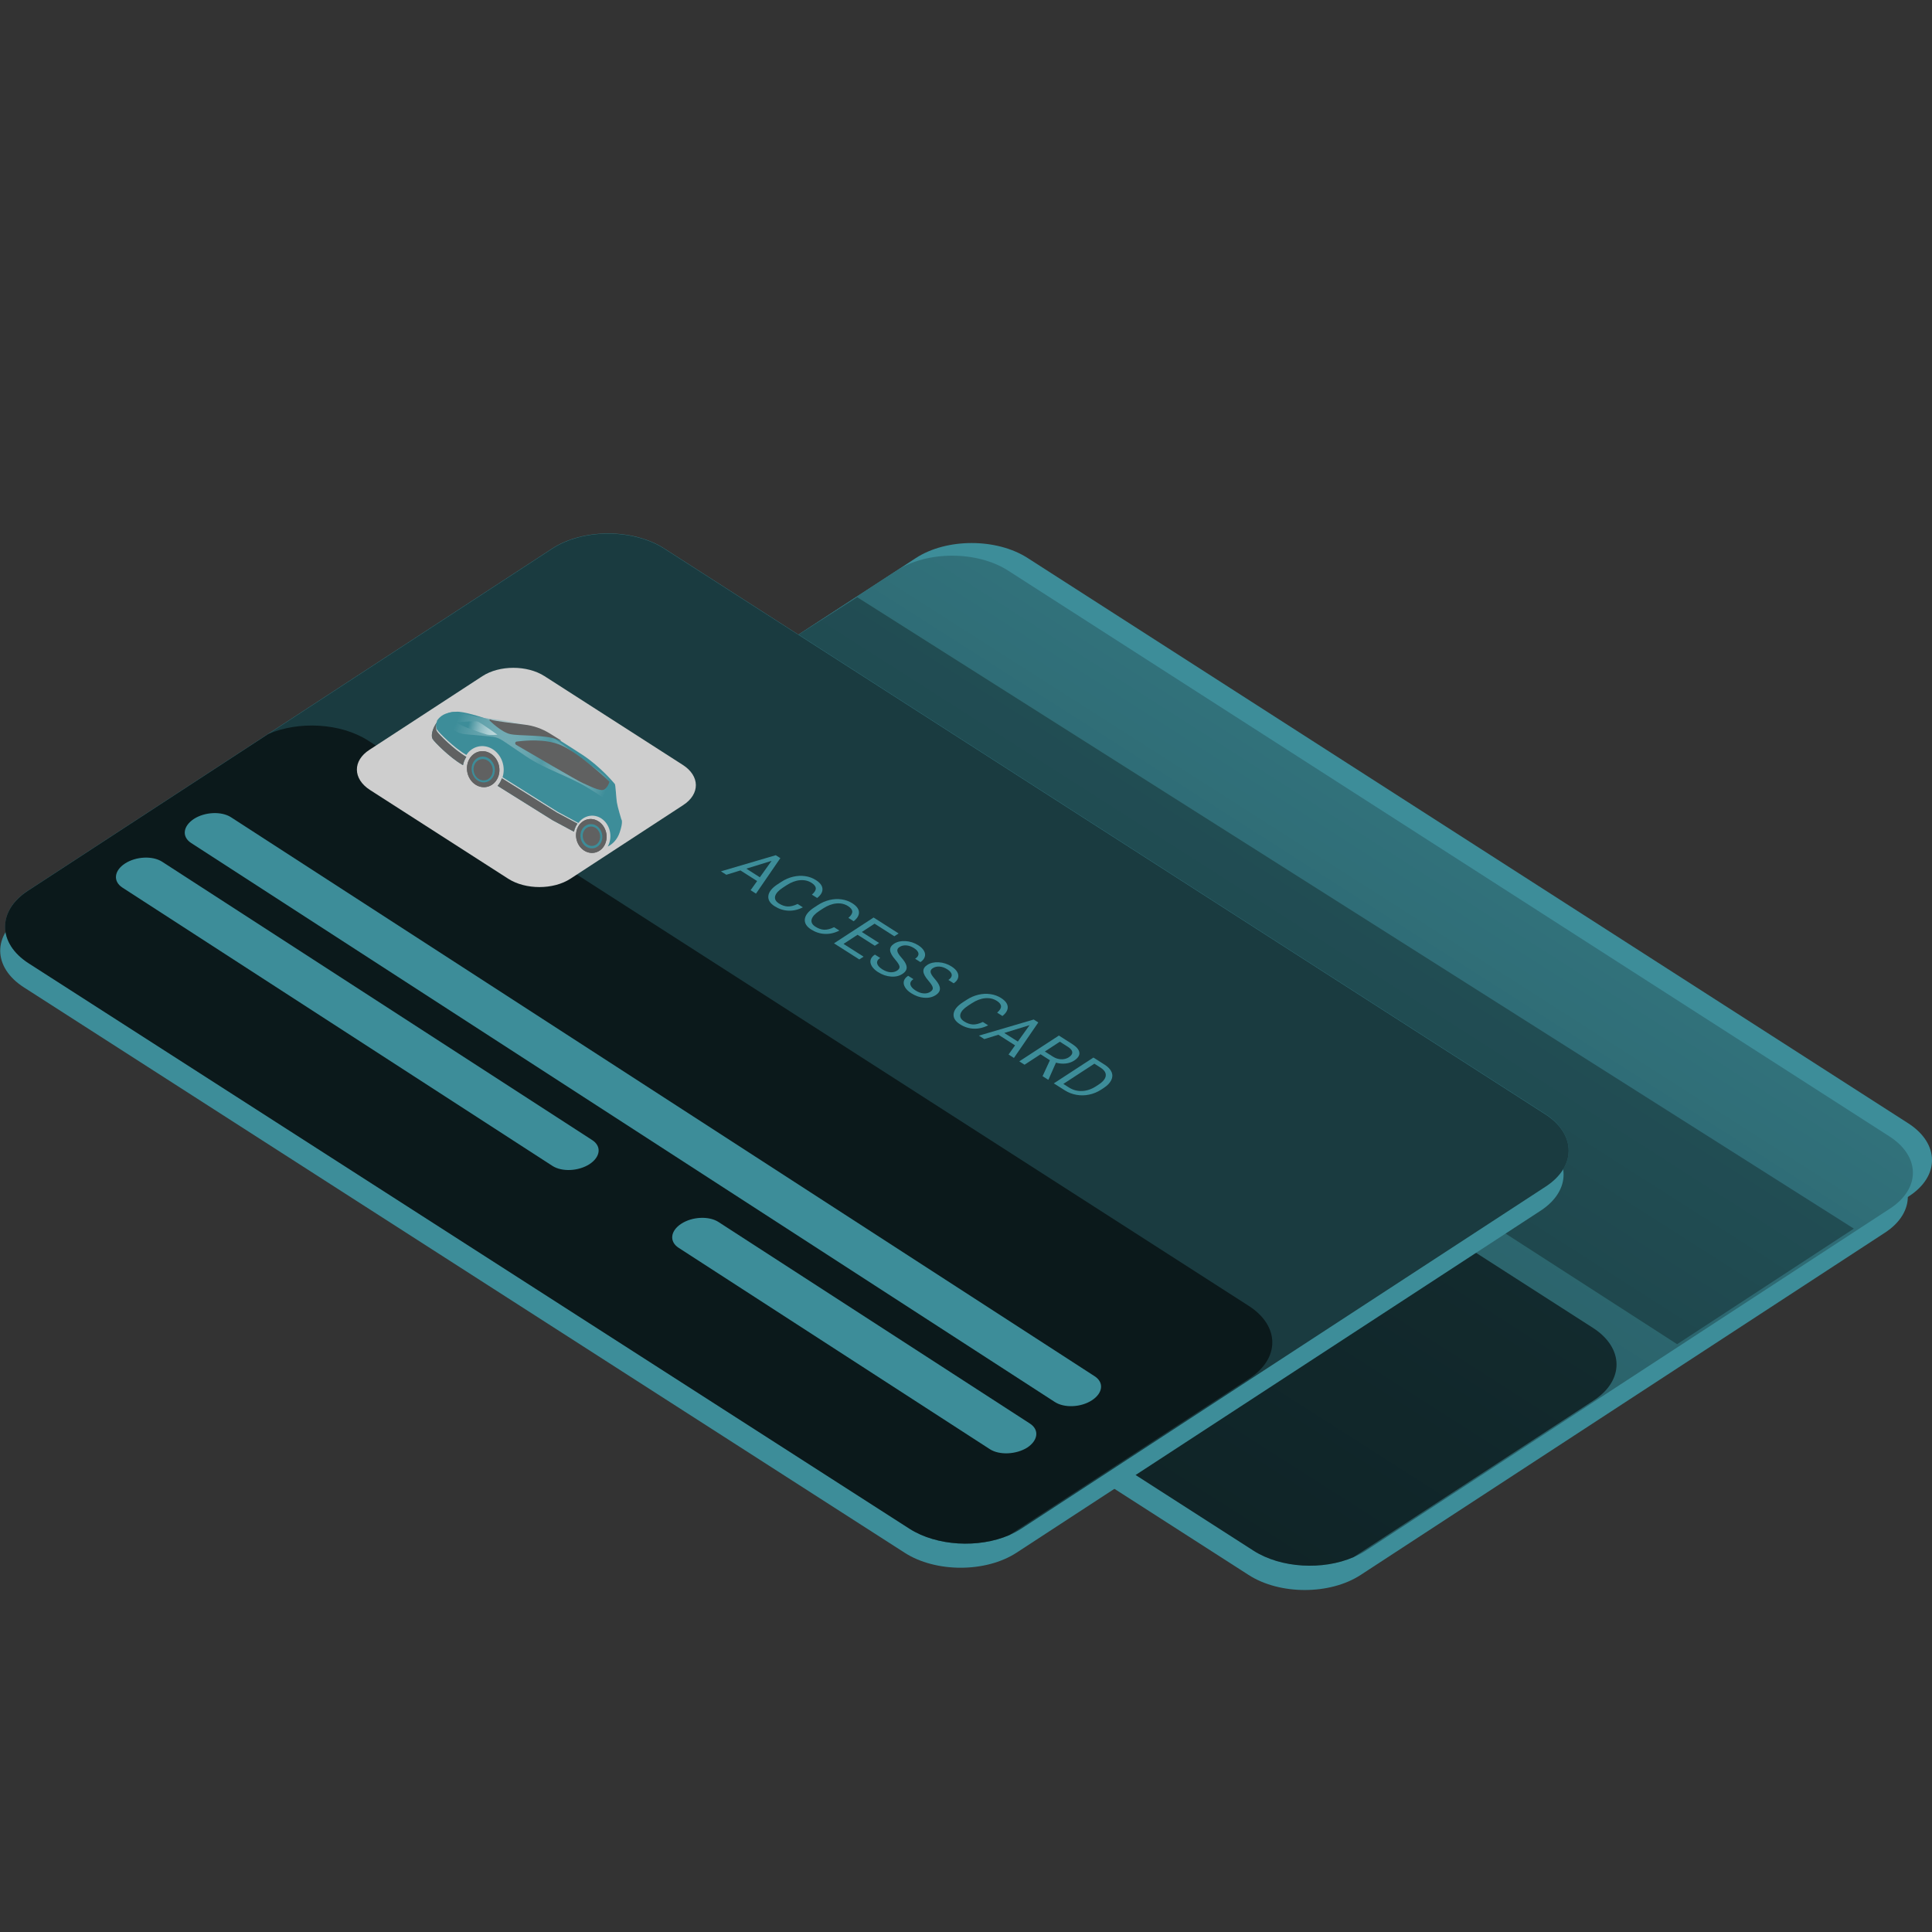 <svg width="64" height="64" viewBox="0 0 64 64" fill="none" xmlns="http://www.w3.org/2000/svg">
<rect x="0" y="0" width="64" height="64" fill="#333333" stroke="none"/>
<g clip-path="url(#clip0)">

<path d="M62.443 40.833L45.074 52.172C44.057 52.837 42.394 52.838 41.361 52.172L12.188 33.444C11.155 32.781 11.143 31.705 12.161 31.04L29.53 19.707C30.548 19.043 32.21 19.042 33.242 19.707L62.416 38.436C63.449 39.092 63.462 40.168 62.443 40.833Z" fill="#3D8D99"/>
<path d="M63.244 39.622L45.876 50.954C44.858 51.619 43.194 51.62 42.164 50.954L12.99 32.226C11.957 31.563 11.944 30.486 12.963 29.822L30.335 18.488C31.353 17.823 33.016 17.822 34.047 18.488L63.221 37.216C64.25 37.883 64.263 38.957 63.244 39.622Z" fill="#3D8D99"/>
<path d="M62.612 40.035L45.244 51.368C44.225 52.032 42.562 52.033 41.531 51.368L12.358 32.639C11.324 31.976 11.313 30.9 12.332 30.235L29.7 18.903C30.718 18.238 32.381 18.237 33.412 18.903L62.586 37.631C63.623 38.3 63.63 39.37 62.612 40.035Z" fill="#3D8D99"/>
<path opacity="0.58" d="M62.611 40.034L45.242 51.368C45.112 51.451 44.977 51.523 44.837 51.583C43.825 52.022 42.434 51.95 41.528 51.37L12.354 32.642C11.322 31.98 11.31 30.904 12.327 30.239L20.285 25.048L29.69 18.907C30.707 18.242 32.371 18.241 33.403 18.907L62.575 37.635C63.622 38.3 63.629 39.37 62.611 40.034Z" fill="url(#paint0_linear)"/>
<path opacity="0.58" d="M28.397 19.784L61.411 40.7L55.557 44.528L22.753 23.377L28.397 19.784Z" fill="url(#paint1_linear)"/>
<path opacity="0.58" d="M52.795 46.39L44.837 51.583C43.825 52.022 42.434 51.95 41.528 51.37L12.354 32.642C11.322 31.98 11.31 30.904 12.327 30.239L20.285 25.048C21.297 24.609 22.689 24.681 23.595 25.261L52.768 43.987C53.8 44.65 53.812 45.727 52.795 46.39Z" fill="url(#paint2_linear)"/>
<path d="M34.036 27.401L30.299 29.837C29.735 30.206 28.814 30.206 28.24 29.837L23.662 26.898C23.088 26.53 23.082 25.927 23.647 25.564L27.384 23.126C27.948 22.758 28.869 22.757 29.443 23.126L34.022 26.065C34.595 26.437 34.601 27.034 34.036 27.401Z" fill="#FDB523"/>
<path d="M31.622 28.949L31.003 29.349L29.096 28.123C28.773 28.261 28.423 28.301 28.082 28.239L27.99 28.22L27.918 28.175C27.759 28.078 26.341 27.218 26.019 26.953C25.677 26.676 25.854 26.259 26.019 26.004L24.498 25.033L25.117 24.634L27.097 25.906L26.932 26.092C26.756 26.298 26.664 26.552 26.712 26.613C26.909 26.776 27.798 27.332 28.411 27.705C28.54 27.693 28.664 27.64 28.769 27.554L29.072 27.315L31.622 28.949Z" fill="#EFA92B"/>
<path d="M32.765 28.202L33.384 27.802L31.473 26.576C31.738 26.318 31.721 26.056 31.645 25.918L31.614 25.859L31.548 25.813C31.395 25.71 30.054 24.8 29.643 24.593C29.206 24.374 28.564 24.492 28.177 24.593L26.656 23.622L26.037 24.022L28.017 25.294L28.305 25.19C28.625 25.075 29.016 25.012 29.111 25.043C29.358 25.169 30.225 25.736 30.81 26.133C30.801 26.182 30.761 26.272 30.58 26.366L30.215 26.565L32.765 28.202Z" fill="#EFA92B"/>
<path d="M32.298 28.537L32.168 28.622L25.53 24.359L25.659 24.274L32.298 28.537Z" fill="#EFA92B"/>
<path d="M30.271 29.861L30.141 29.944L23.503 25.682L23.633 25.598L30.271 29.861Z" fill="#EFA92B"/>
<path d="M34.325 27.214L34.197 27.299L27.558 23.035L27.688 22.951L34.325 27.214Z" fill="#EFA92B"/>
<path d="M29.703 39.352L15.458 30.133C15.143 29.929 15.182 29.578 15.546 29.335C15.91 29.099 16.462 29.074 16.777 29.278L31.022 38.498C31.337 38.702 31.298 39.053 30.933 39.294C30.569 39.53 30.018 39.556 29.703 39.352Z" fill="#3D8D99"/>
<path d="M51.039 40.103L33.676 51.434C32.658 52.099 30.994 52.1 29.964 51.434L0.789 32.706C-0.243 32.043 -0.256 30.966 0.763 30.302L18.131 18.97C19.149 18.305 20.812 18.304 21.843 18.97L51.017 37.697C52.045 38.361 52.058 39.437 51.039 40.103Z" fill="#3D8D99"/>
<path d="M51.207 39.304L33.839 50.636C32.821 51.301 31.157 51.301 30.127 50.636L0.953 31.908C-0.08 31.245 -0.093 30.169 0.926 29.504L18.293 18.17C19.311 17.506 20.974 17.505 22.005 18.17L51.179 36.898C52.214 37.563 52.225 38.639 51.207 39.304Z" fill="#3D8D99"/>
<path opacity="0.58" d="M51.209 39.303L33.84 50.635C33.71 50.719 33.575 50.792 33.435 50.852C32.422 51.291 31.03 51.219 30.125 50.639L0.951 31.911C-0.081 31.248 -0.093 30.173 0.925 29.509L8.882 24.317L18.293 18.176C19.311 17.511 20.973 17.51 22.005 18.176L51.179 36.904C52.214 37.563 52.226 38.638 51.209 39.303Z" fill="url(#paint3_linear)"/>
<path opacity="0.58" d="M41.392 45.659L33.435 50.852C32.422 51.291 31.03 51.219 30.125 50.639L0.951 31.911C-0.081 31.248 -0.093 30.173 0.925 29.508L8.882 24.317C9.894 23.878 11.285 23.95 12.191 24.53L41.365 43.258C42.397 43.919 42.409 44.996 41.392 45.659Z" fill="url(#paint4_linear)"/>
<path d="M22.632 26.67L18.896 29.109C18.331 29.477 17.411 29.478 16.835 29.109L12.257 26.169C11.684 25.8 11.676 25.198 12.242 24.836L15.979 22.399C16.544 22.03 17.464 22.03 18.039 22.399L22.618 25.338C23.19 25.705 23.197 26.302 22.632 26.67Z" fill="#CECECE"/>
<path d="M15.338 25.347L15.307 25.329C14.898 25.092 14.386 24.576 14.33 24.479C14.274 24.381 14.31 24.151 14.475 23.924C14.432 24.052 14.432 24.161 14.467 24.221C14.523 24.318 15.035 24.834 15.444 25.071L15.447 25.073C15.435 25.091 15.424 25.109 15.414 25.129C15.378 25.196 15.352 25.27 15.338 25.347Z" fill="#3D8D99"/>
<path d="M19.013 27.551L18.304 27.17C18.304 27.17 17.332 26.561 16.483 26.032C16.518 25.993 16.548 25.949 16.574 25.901C16.594 25.863 16.611 25.823 16.625 25.782C17.473 26.309 18.44 26.915 18.44 26.915L19.128 27.285C19.112 27.309 19.096 27.334 19.082 27.359C19.05 27.419 19.027 27.483 19.013 27.551Z" fill="#3D8D99"/>
<path d="M15.338 25.347L15.307 25.329C14.898 25.092 14.386 24.576 14.33 24.479C14.274 24.381 14.31 24.151 14.475 23.924C14.432 24.052 14.432 24.161 14.467 24.221C14.523 24.318 15.035 24.834 15.444 25.071L15.447 25.073C15.435 25.091 15.424 25.109 15.414 25.129C15.378 25.196 15.352 25.27 15.338 25.347Z" fill="#606161"/>
<path d="M19.013 27.551L18.304 27.17C18.304 27.17 17.332 26.561 16.483 26.032C16.518 25.993 16.548 25.949 16.574 25.901C16.594 25.863 16.611 25.823 16.625 25.782C17.473 26.309 18.44 26.915 18.44 26.915L19.128 27.285C19.112 27.309 19.096 27.334 19.082 27.359C19.05 27.419 19.027 27.483 19.013 27.551Z" fill="#606161"/>
<path d="M20.133 28.043L20.138 28.033C20.304 27.72 20.21 27.31 19.928 27.118C19.685 26.953 19.382 27.003 19.196 27.218C19.183 27.232 19.172 27.247 19.161 27.263L18.47 26.89C18.47 26.89 17.5 26.28 16.647 25.748C16.65 25.743 16.651 25.737 16.652 25.732C16.701 25.57 16.696 25.393 16.64 25.229C16.583 25.065 16.478 24.925 16.342 24.832C16.206 24.74 16.048 24.701 15.894 24.721C15.739 24.742 15.598 24.821 15.495 24.945C15.478 24.965 15.463 24.987 15.448 25.009L15.446 25.007C15.037 24.771 14.528 24.258 14.472 24.161C14.437 24.102 14.437 23.994 14.48 23.867C14.481 23.865 14.482 23.863 14.482 23.861C14.65 23.634 14.842 23.607 15.105 23.578C15.34 23.553 15.965 23.758 16.202 23.84L16.269 23.862C16.364 23.895 16.948 23.968 17.366 24.018C17.654 24.052 17.936 24.151 18.193 24.31C18.305 24.379 18.434 24.459 18.569 24.542C18.816 24.696 19.083 24.865 19.304 25.011C19.893 25.399 20.342 25.941 20.367 25.971C20.391 26 20.411 26.424 20.434 26.577C20.457 26.73 20.582 27.14 20.582 27.14C20.582 27.14 20.655 27.201 20.529 27.573C20.526 27.578 20.525 27.585 20.522 27.591C20.451 27.793 20.312 27.954 20.133 28.043Z" fill="#3D8D99"/>
<path d="M14.603 23.778C14.709 23.937 14.856 24.06 15.007 24.164C15.08 24.217 15.158 24.259 15.24 24.288C15.321 24.312 15.405 24.325 15.488 24.329C15.721 24.348 15.953 24.369 16.186 24.391C16.287 24.4 16.389 24.41 16.486 24.447C16.579 24.482 16.663 24.539 16.747 24.595L17.422 25.052C18.061 25.485 18.817 25.7 19.473 26.097C19.791 26.289 20.099 26.501 20.396 26.73C20.31 26.598 20.241 26.452 20.193 26.299C20.179 26.256 20.167 26.208 20.18 26.166C20.192 26.128 20.223 26.101 20.24 26.066C20.271 26.001 20.253 25.916 20.212 25.853C20.172 25.79 20.112 25.747 20.054 25.704C19.553 25.335 19.052 24.967 18.55 24.6C18.35 24.454 18.149 24.307 17.932 24.196C17.21 23.829 16.391 23.891 15.621 23.702C15.441 23.658 15.261 23.6 15.078 23.583C14.895 23.567 14.746 23.659 14.603 23.778Z" fill="url(#paint5_linear)"/>
<path d="M18.59 24.531C18.574 24.54 18.539 24.533 18.479 24.506C18.091 24.329 17.206 24.388 16.901 24.318C16.596 24.249 16.214 23.863 16.214 23.863C16.216 23.851 16.219 23.839 16.223 23.827L16.29 23.85C16.385 23.883 16.969 23.956 17.387 24.006C17.676 24.04 17.958 24.139 18.215 24.298C18.327 24.368 18.456 24.447 18.59 24.531Z" fill="#606161"/>
<path d="M17.112 24.566C17.101 24.567 17.091 24.572 17.083 24.58C17.075 24.589 17.07 24.6 17.068 24.611C17.067 24.623 17.069 24.636 17.074 24.647C17.079 24.658 17.087 24.667 17.097 24.673C17.588 24.961 19.147 25.873 19.306 25.939C19.496 26.018 19.89 26.236 20.02 26.151C20.15 26.066 20.188 25.896 20.188 25.896C20.188 25.896 19.174 24.915 18.536 24.667C18.035 24.471 17.417 24.527 17.112 24.566Z" fill="#606161"/>
<path d="M15.123 23.933C15.123 23.933 15.722 23.867 15.826 23.904C15.93 23.942 16.478 24.339 16.478 24.339C16.478 24.339 16.242 24.361 16.125 24.332C16.009 24.304 15.24 24.046 15.123 23.933Z" fill="url(#paint6_linear)"/>
<path d="M15.74 25.984C15.998 26.16 16.326 26.077 16.473 25.799C16.621 25.52 16.531 25.152 16.273 24.976C16.015 24.8 15.686 24.883 15.539 25.161C15.392 25.439 15.482 25.808 15.74 25.984Z" fill="#606161"/>
<path d="M15.74 25.984C15.998 26.16 16.326 26.077 16.473 25.799C16.621 25.52 16.531 25.152 16.273 24.976C16.015 24.8 15.686 24.883 15.539 25.161C15.392 25.439 15.482 25.808 15.74 25.984Z" fill="#606161"/>
<path d="M15.817 25.851C16.002 25.977 16.237 25.918 16.342 25.718C16.448 25.519 16.384 25.255 16.199 25.129C16.014 25.003 15.779 25.062 15.673 25.262C15.568 25.461 15.632 25.725 15.817 25.851Z" fill="#3D8D99"/>
<path d="M19.337 28.167C19.58 28.333 19.89 28.255 20.028 27.993C20.167 27.73 20.082 27.384 19.839 27.218C19.596 27.052 19.287 27.13 19.148 27.392C19.01 27.654 19.094 28.001 19.337 28.167Z" fill="#606161"/>
<path d="M19.337 28.167C19.58 28.333 19.89 28.255 20.028 27.993C20.167 27.73 20.082 27.384 19.839 27.218C19.596 27.052 19.287 27.13 19.148 27.392C19.01 27.654 19.094 28.001 19.337 28.167Z" fill="#606161"/>
<path d="M19.411 28.042C19.585 28.16 19.806 28.105 19.905 27.917C20.005 27.729 19.944 27.481 19.77 27.362C19.596 27.243 19.375 27.299 19.275 27.487C19.176 27.674 19.237 27.923 19.411 28.042Z" fill="#3D8D99"/>
<path d="M15.847 25.799C16 25.903 16.195 25.854 16.283 25.689C16.37 25.523 16.317 25.304 16.163 25.2C16.01 25.095 15.815 25.144 15.727 25.309C15.64 25.475 15.693 25.694 15.847 25.799Z" fill="#606161"/>
<path d="M19.449 27.973C19.588 28.068 19.765 28.023 19.844 27.873C19.924 27.723 19.875 27.524 19.736 27.429C19.597 27.334 19.42 27.379 19.341 27.529C19.261 27.679 19.31 27.878 19.449 27.973Z" fill="#606161"/>
<path d="M25.081 29.186L24.528 28.834L24.061 28.978L23.882 28.864L25.698 28.33L25.85 28.427L25.043 29.603L24.864 29.489L25.081 29.186ZM24.723 28.775L25.171 29.061L25.56 28.517L24.723 28.775Z" fill="#3D8D99"/>
<path d="M26.596 30.056C26.441 30.136 26.282 30.173 26.12 30.167C25.958 30.161 25.806 30.112 25.662 30.021C25.506 29.922 25.436 29.806 25.453 29.673C25.471 29.541 25.573 29.414 25.759 29.293L25.885 29.211C26.007 29.131 26.136 29.075 26.272 29.043C26.409 29.011 26.542 29.004 26.671 29.023C26.802 29.042 26.919 29.085 27.025 29.152C27.165 29.241 27.239 29.338 27.245 29.443C27.252 29.547 27.194 29.649 27.07 29.747L26.895 29.636C26.985 29.558 27.028 29.488 27.024 29.425C27.02 29.363 26.973 29.302 26.883 29.245C26.772 29.174 26.643 29.145 26.498 29.158C26.354 29.171 26.206 29.227 26.055 29.325L25.928 29.408C25.786 29.501 25.703 29.594 25.678 29.686C25.654 29.779 25.696 29.86 25.803 29.929C25.9 29.99 25.996 30.023 26.09 30.028C26.186 30.032 26.296 30.005 26.422 29.945L26.596 30.056Z" fill="#3D8D99"/>
<path d="M27.805 30.826C27.65 30.906 27.491 30.943 27.329 30.937C27.167 30.931 27.015 30.882 26.871 30.791C26.715 30.692 26.645 30.576 26.662 30.443C26.68 30.311 26.782 30.184 26.968 30.063L27.094 29.981C27.216 29.901 27.345 29.845 27.481 29.813C27.617 29.78 27.75 29.774 27.88 29.793C28.01 29.812 28.128 29.855 28.234 29.922C28.374 30.011 28.448 30.108 28.454 30.213C28.461 30.317 28.403 30.419 28.279 30.517L28.104 30.406C28.194 30.328 28.236 30.258 28.233 30.195C28.229 30.133 28.182 30.073 28.092 30.015C27.98 29.944 27.852 29.915 27.707 29.928C27.563 29.941 27.415 29.997 27.264 30.095L27.137 30.178C26.995 30.271 26.912 30.363 26.887 30.456C26.863 30.549 26.905 30.63 27.012 30.698C27.109 30.76 27.204 30.793 27.299 30.798C27.395 30.802 27.505 30.775 27.63 30.715L27.805 30.826Z" fill="#3D8D99"/>
<path d="M28.979 31.329L28.408 30.965L27.943 31.268L28.607 31.691L28.465 31.783L27.627 31.249L28.939 30.394L29.768 30.922L29.626 31.015L28.971 30.598L28.549 30.873L29.121 31.237L28.979 31.329Z" fill="#3D8D99"/>
<path d="M29.656 31.788C29.549 31.665 29.492 31.562 29.486 31.478C29.481 31.394 29.524 31.322 29.615 31.263C29.719 31.195 29.845 31.166 29.995 31.175C30.147 31.184 30.289 31.231 30.422 31.315C30.512 31.373 30.575 31.436 30.611 31.503C30.648 31.572 30.655 31.638 30.632 31.703C30.61 31.767 30.563 31.824 30.49 31.871L30.315 31.76C30.394 31.708 30.431 31.651 30.425 31.59C30.42 31.527 30.372 31.467 30.279 31.408C30.193 31.354 30.107 31.323 30.021 31.317C29.936 31.311 29.86 31.329 29.794 31.373C29.74 31.408 29.718 31.452 29.726 31.505C29.735 31.558 29.779 31.63 29.858 31.719C29.937 31.809 29.989 31.886 30.013 31.949C30.039 32.013 30.042 32.07 30.022 32.121C30.003 32.172 29.96 32.22 29.893 32.263C29.787 32.333 29.66 32.362 29.513 32.35C29.366 32.339 29.222 32.289 29.083 32.2C28.992 32.142 28.925 32.077 28.88 32.005C28.837 31.932 28.823 31.862 28.84 31.796C28.858 31.73 28.905 31.672 28.982 31.622L29.157 31.733C29.077 31.785 29.044 31.845 29.056 31.912C29.07 31.98 29.126 32.045 29.224 32.108C29.316 32.166 29.405 32.199 29.491 32.206C29.577 32.212 29.652 32.195 29.717 32.153C29.781 32.111 29.808 32.064 29.797 32.013C29.788 31.961 29.74 31.886 29.656 31.788Z" fill="#3D8D99"/>
<path d="M30.758 32.49C30.651 32.367 30.594 32.264 30.588 32.18C30.583 32.096 30.626 32.024 30.717 31.965C30.82 31.897 30.947 31.868 31.097 31.877C31.248 31.886 31.391 31.933 31.523 32.017C31.614 32.075 31.677 32.138 31.713 32.205C31.75 32.273 31.756 32.34 31.734 32.404C31.712 32.469 31.665 32.526 31.592 32.573L31.417 32.462C31.496 32.41 31.533 32.353 31.527 32.291C31.522 32.229 31.474 32.169 31.381 32.11C31.295 32.055 31.209 32.025 31.123 32.019C31.038 32.013 30.962 32.031 30.896 32.075C30.842 32.11 30.82 32.154 30.828 32.207C30.837 32.26 30.881 32.331 30.96 32.421C31.039 32.511 31.091 32.588 31.115 32.651C31.141 32.715 31.144 32.772 31.124 32.823C31.105 32.874 31.062 32.922 30.995 32.965C30.889 33.034 30.762 33.063 30.614 33.052C30.467 33.041 30.324 32.99 30.185 32.901C30.094 32.844 30.026 32.779 29.982 32.706C29.939 32.634 29.925 32.564 29.942 32.498C29.96 32.432 30.007 32.374 30.084 32.324L30.258 32.435C30.179 32.487 30.146 32.547 30.158 32.614C30.172 32.681 30.228 32.747 30.326 32.809C30.418 32.868 30.507 32.901 30.593 32.907C30.679 32.914 30.755 32.897 30.819 32.855C30.883 32.813 30.91 32.766 30.899 32.715C30.89 32.663 30.842 32.588 30.758 32.49Z" fill="#3D8D99"/>
<path d="M32.733 33.965C32.578 34.045 32.419 34.082 32.256 34.076C32.095 34.07 31.942 34.021 31.799 33.929C31.643 33.83 31.573 33.714 31.59 33.582C31.608 33.45 31.709 33.323 31.896 33.202L32.022 33.12C32.144 33.04 32.273 32.984 32.409 32.952C32.545 32.919 32.678 32.913 32.808 32.932C32.938 32.95 33.056 32.993 33.162 33.061C33.302 33.15 33.375 33.247 33.382 33.352C33.389 33.456 33.331 33.558 33.207 33.656L33.032 33.545C33.121 33.467 33.164 33.397 33.16 33.334C33.157 33.271 33.11 33.211 33.02 33.154C32.908 33.083 32.78 33.054 32.635 33.067C32.49 33.08 32.343 33.136 32.192 33.234L32.065 33.317C31.923 33.41 31.839 33.502 31.815 33.595C31.791 33.688 31.832 33.769 31.94 33.837C32.037 33.899 32.132 33.932 32.227 33.937C32.323 33.941 32.433 33.913 32.558 33.854L32.733 33.965Z" fill="#3D8D99"/>
<path d="M33.626 34.629L33.073 34.277L32.607 34.421L32.427 34.307L34.243 33.773L34.395 33.87L33.588 35.046L33.41 34.932L33.626 34.629ZM33.268 34.218L33.717 34.503L34.106 33.96L33.268 34.218Z" fill="#3D8D99"/>
<path d="M34.78 35.122L34.47 34.924L33.94 35.27L33.765 35.159L35.077 34.304L35.514 34.582C35.662 34.677 35.743 34.771 35.755 34.866C35.768 34.961 35.71 35.05 35.582 35.134C35.5 35.187 35.407 35.219 35.301 35.23C35.197 35.242 35.09 35.232 34.98 35.202L34.733 35.762L34.723 35.769L34.536 35.65L34.78 35.122ZM34.612 34.832L34.879 35.002C34.966 35.057 35.056 35.087 35.152 35.09C35.247 35.094 35.333 35.071 35.407 35.023C35.488 34.97 35.526 34.914 35.52 34.854C35.515 34.795 35.467 34.736 35.376 34.678L35.109 34.508L34.612 34.832Z" fill="#3D8D99"/>
<path d="M34.909 35.888L36.221 35.033L36.594 35.27C36.708 35.343 36.785 35.424 36.822 35.513C36.86 35.602 36.856 35.692 36.811 35.783C36.766 35.875 36.684 35.96 36.564 36.039L36.48 36.094C36.356 36.175 36.224 36.23 36.082 36.26C35.941 36.29 35.801 36.293 35.662 36.268C35.523 36.244 35.394 36.195 35.275 36.12L34.909 35.888ZM36.253 35.236L35.225 35.906L35.408 36.023C35.542 36.108 35.688 36.148 35.845 36.141C36.003 36.135 36.158 36.082 36.311 35.982L36.388 35.932C36.537 35.835 36.617 35.737 36.629 35.638C36.642 35.54 36.584 35.449 36.456 35.366L36.253 35.236Z" fill="#3D8D99"/>
<path d="M34.943 46.443L6.333 27.926C6.018 27.722 6.057 27.371 6.421 27.129C6.785 26.893 7.337 26.869 7.652 27.072L36.262 45.59C36.577 45.794 36.538 46.145 36.172 46.386C35.809 46.623 35.258 46.647 34.943 46.443Z" fill="#3D8D99"/>
<path d="M18.299 38.621L4.054 29.402C3.738 29.196 3.778 28.84 4.142 28.604C4.507 28.368 5.057 28.343 5.373 28.547L19.618 37.767C19.933 37.971 19.894 38.322 19.53 38.563C19.165 38.799 18.614 38.825 18.299 38.621Z" fill="#3D8D99"/>
<path d="M32.797 48.01L22.48 41.335C22.165 41.13 22.205 40.773 22.57 40.537C22.933 40.301 23.485 40.276 23.801 40.48L34.117 47.157C34.432 47.361 34.392 47.712 34.028 47.954C33.664 48.182 33.112 48.209 32.797 48.01Z" fill="#3D8D99"/>
</g>
<defs>
<linearGradient id="paint0_linear" x1="19.433" y1="46.615" x2="48.48" y2="1.126" gradientUnits="userSpaceOnUse">
<stop offset="0.01"/>
<stop offset="0.13" stop-opacity="0.69"/>
<stop offset="1" stop-opacity="0"/>
</linearGradient>
<linearGradient id="paint1_linear" x1="16228.8" y1="3563.95" x2="9263.66" y2="15620.9" gradientUnits="userSpaceOnUse">
<stop offset="0.01"/>
<stop offset="0.13" stop-opacity="0.69"/>
<stop offset="1" stop-opacity="0"/>
</linearGradient>
<linearGradient id="paint2_linear" x1="76095.8" y1="-25145" x2="89143.5" y2="-31445" gradientUnits="userSpaceOnUse">
<stop offset="0.01"/>
<stop offset="0.13" stop-opacity="0.69"/>
<stop offset="1" stop-opacity="0"/>
</linearGradient>
<linearGradient id="paint3_linear" x1="94716.1" y1="-33374.9" x2="112728" y2="-41486.4" gradientUnits="userSpaceOnUse">
<stop offset="0.01"/>
<stop offset="0.13" stop-opacity="0.69"/>
<stop offset="1" stop-opacity="0"/>
</linearGradient>
<linearGradient id="paint4_linear" x1="73737.1" y1="-26362.6" x2="86784.5" y2="-32663" gradientUnits="userSpaceOnUse">
<stop offset="0.01"/>
<stop offset="0.13" stop-opacity="0.69"/>
<stop offset="1" stop-opacity="0"/>
</linearGradient>
<linearGradient id="paint5_linear" x1="20.404" y1="26.62" x2="14.625" y2="24.406" gradientUnits="userSpaceOnUse">
<stop offset="0.075" stop-color="#3D8D99"/>
<stop offset="0.451" stop-color="#F7F7F7" stop-opacity="0.11"/>
<stop offset="0.954" stop-color="#3D8D99"/>
</linearGradient>
<linearGradient id="paint6_linear" x1="16.373" y1="24.294" x2="15.316" y2="24.041" gradientUnits="userSpaceOnUse">
<stop stop-color="white" stop-opacity="0.53"/>
<stop offset="0.828" stop-color="#3D8D99"/>
</linearGradient>
<clipPath id="clip0">
<rect width="64" height="64" fill="white"/>
</clipPath>
</defs>
</svg>
